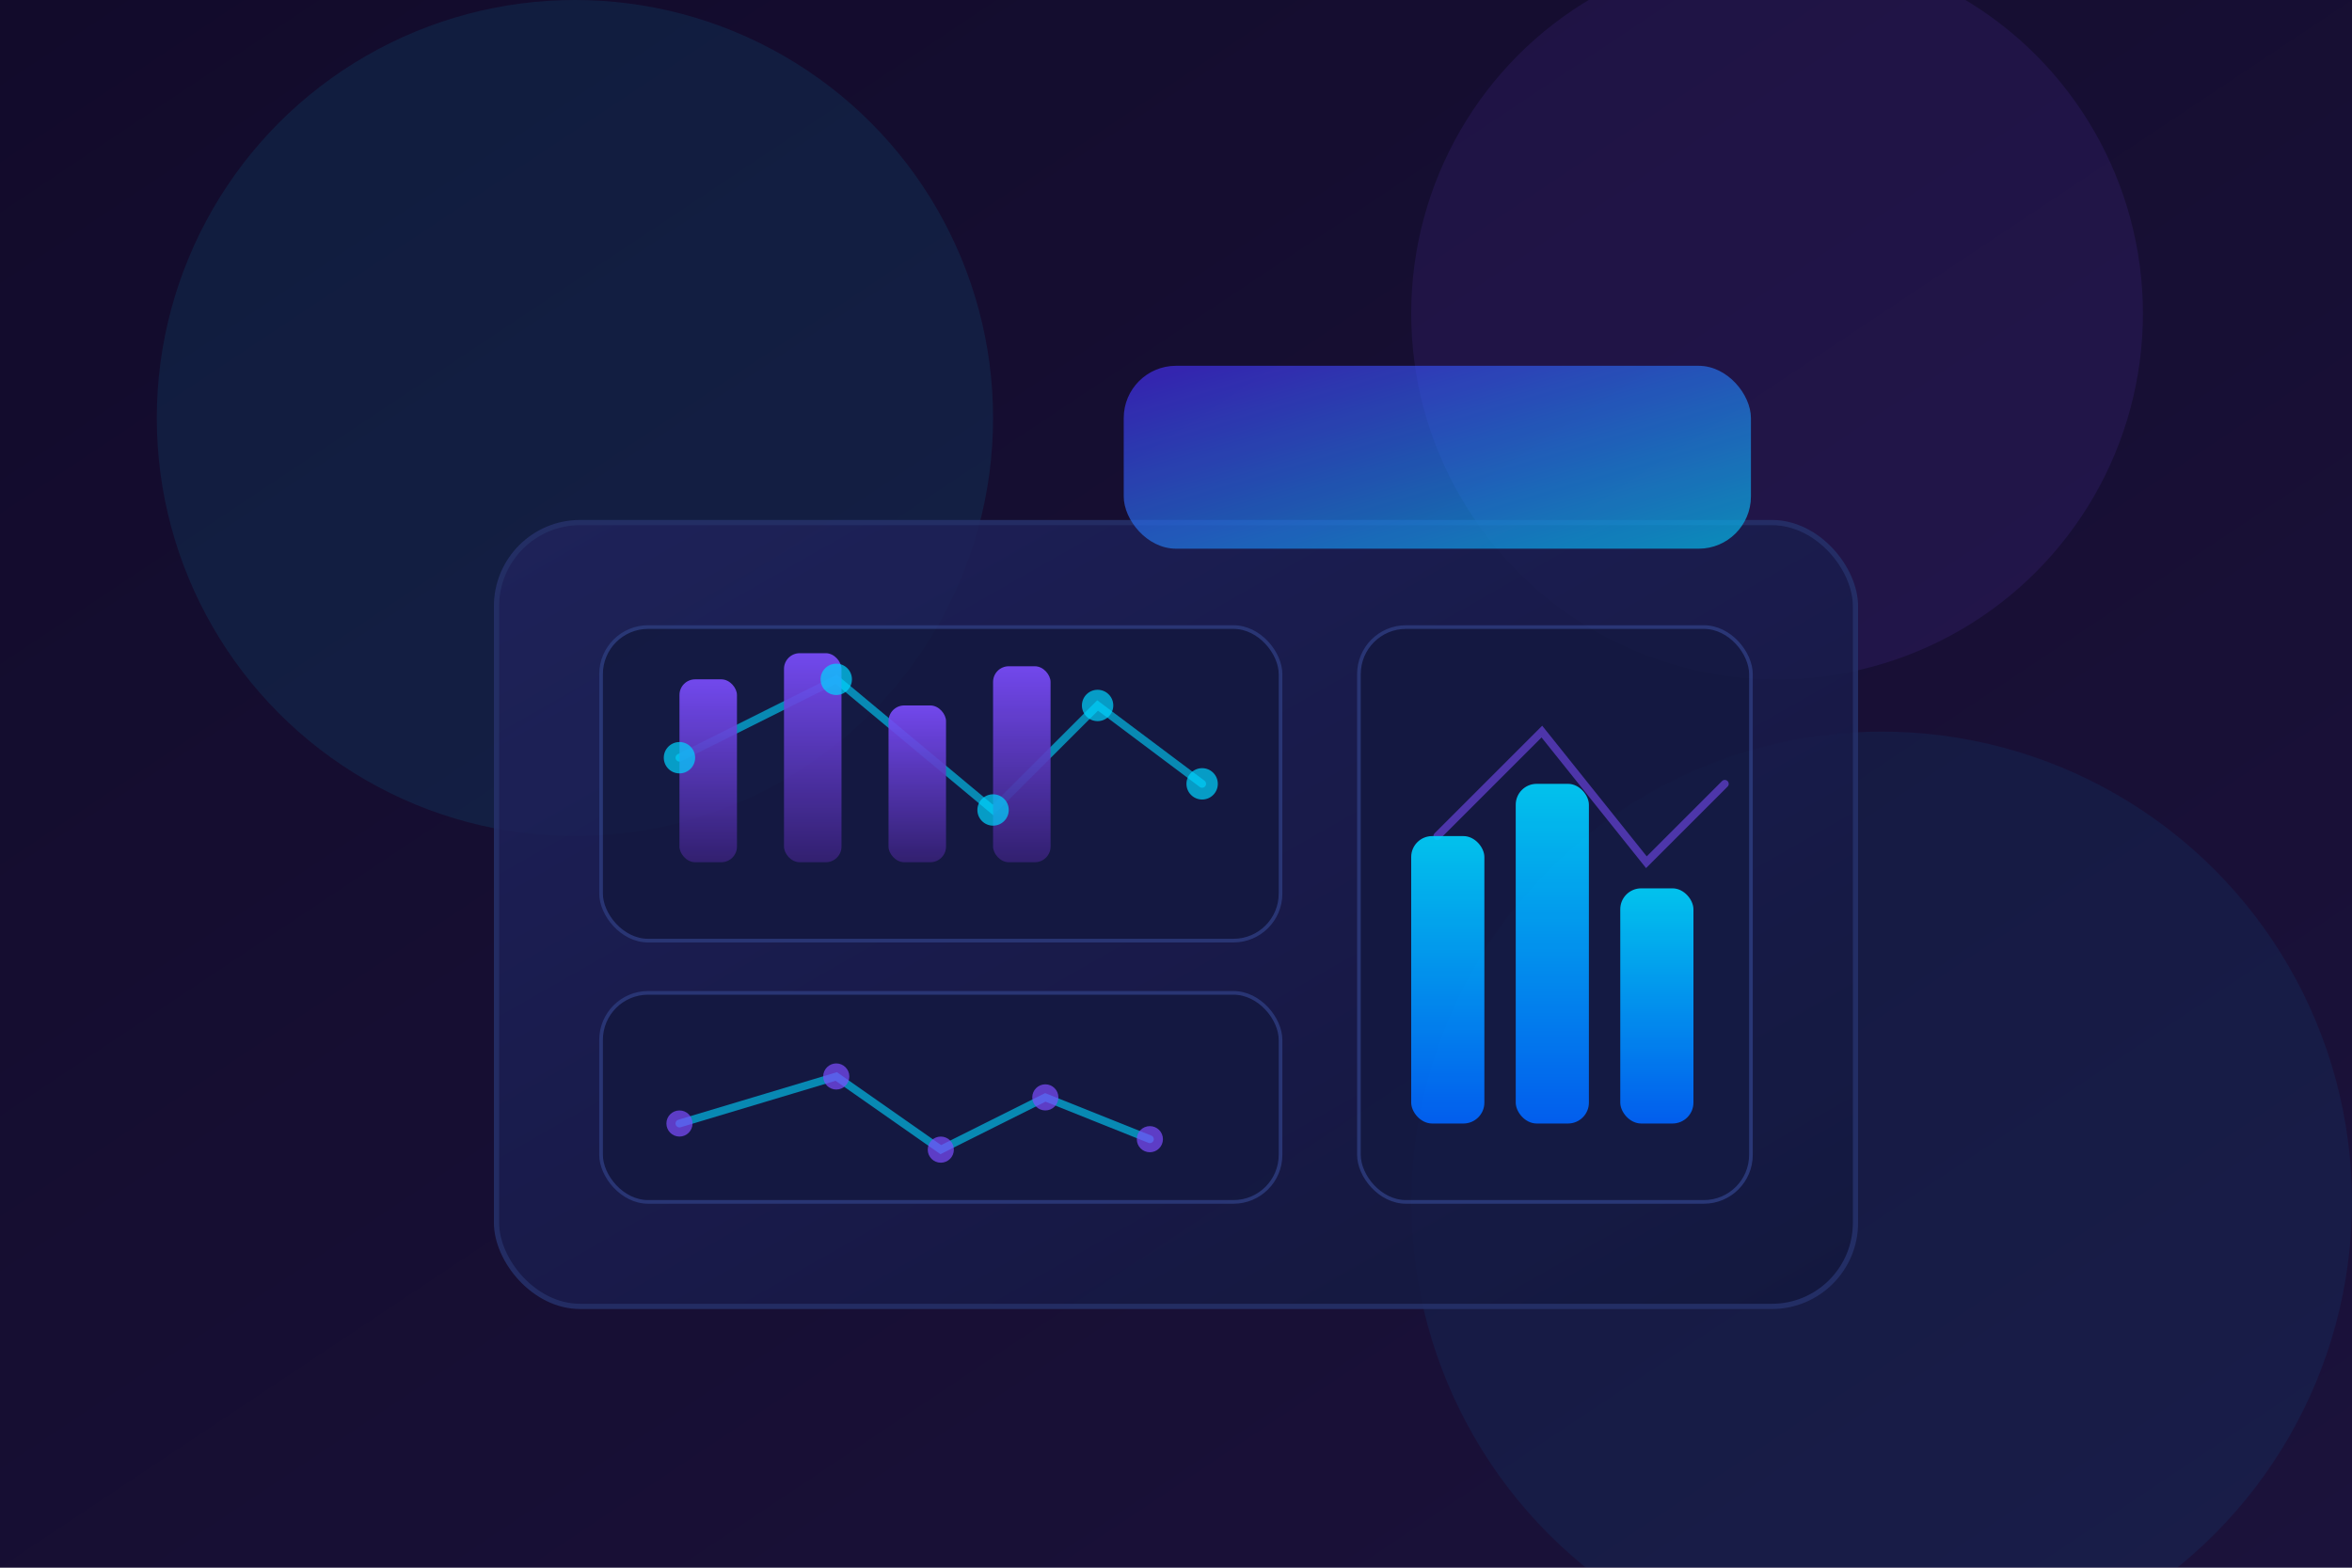<svg xmlns="http://www.w3.org/2000/svg" viewBox="0 0 900 600" role="img" aria-labelledby="title desc">
  <title id="title">Cost analytics illustration</title>
  <desc id="desc">Stylised stacked cards and charts with gradient background to represent expense transparency.</desc>
  <defs>
    <linearGradient id="bgCost" x1="0" y1="0" x2="1" y2="1">
      <stop offset="0" stop-color="#120b2b" />
      <stop offset="1" stop-color="#1b123b" />
    </linearGradient>
    <linearGradient id="cardA" x1="0" y1="0" x2="1" y2="1">
      <stop offset="0" stop-color="#4c2bff" stop-opacity="0.85" />
      <stop offset="1" stop-color="#00d4ff" stop-opacity="0.85" />
    </linearGradient>
    <linearGradient id="cardB" x1="0" y1="0" x2="1" y2="1">
      <stop offset="0" stop-color="#1f225c" />
      <stop offset="1" stop-color="#13173d" />
    </linearGradient>
    <linearGradient id="barA" x1="0" y1="0" x2="0" y2="1">
      <stop offset="0" stop-color="#00d4ff" />
      <stop offset="1" stop-color="#0064ff" />
    </linearGradient>
    <linearGradient id="barB" x1="0" y1="0" x2="0" y2="1">
      <stop offset="0" stop-color="#7c4dff" />
      <stop offset="1" stop-color="#352175" />
    </linearGradient>
  </defs>

  <rect width="900" height="600" fill="url(#bgCost)" />

  <g opacity="0.35">
    <circle cx="220" cy="160" r="160" fill="#00d4ff" fill-opacity="0.25" />
    <circle cx="680" cy="120" r="140" fill="#7c4dff" fill-opacity="0.28" />
    <circle cx="720" cy="460" r="180" fill="#00a6ff" fill-opacity="0.2" />
  </g>

  <g opacity="0.9">
    <rect x="190" y="200" width="520" height="300" rx="32" fill="url(#cardB)" stroke="#253068" stroke-width="2" />
    <rect x="230" y="240" width="260" height="120" rx="18" fill="#141942" stroke="#2b3a7b" stroke-width="1.4" />
    <rect x="230" y="380" width="260" height="80" rx="18" fill="#141942" stroke="#2b3a7b" stroke-width="1.4" />
    <rect x="520" y="240" width="150" height="220" rx="18" fill="#141942" stroke="#2b3a7b" stroke-width="1.4" />
    <rect x="430" y="140" width="240" height="70" rx="20" fill="url(#cardA)" opacity="0.8" />
  </g>

  <g fill="none" stroke="#00d4ff" stroke-width="3" stroke-linecap="round" opacity="0.6">
    <path d="M260 290 L320 260 L380 310 L420 270 L460 300" />
    <path d="M260 430 L320 412 L360 440 L400 420 L440 436" />
  </g>

  <g fill="none" stroke="#7c4dff" stroke-width="3" stroke-linecap="round" opacity="0.55">
    <path d="M550 320 L590 280 L630 330 L660 300" />
  </g>

  <g fill="url(#barA)" opacity="0.9">
    <rect x="540" y="320" width="28" height="110" rx="8" />
    <rect x="580" y="300" width="28" height="130" rx="8" />
    <rect x="620" y="340" width="28" height="90" rx="8" />
  </g>

  <g fill="url(#barB)" opacity="0.9">
    <rect x="260" y="260" width="22" height="70" rx="6" />
    <rect x="300" y="250" width="22" height="80" rx="6" />
    <rect x="340" y="270" width="22" height="60" rx="6" />
    <rect x="380" y="255" width="22" height="75" rx="6" />
  </g>

  <g fill="#00d4ff" opacity="0.7">
    <circle cx="260" cy="290" r="6" />
    <circle cx="320" cy="260" r="6" />
    <circle cx="380" cy="310" r="6" />
    <circle cx="420" cy="270" r="6" />
    <circle cx="460" cy="300" r="6" />
  </g>

  <g fill="#7c4dff" opacity="0.7">
    <circle cx="260" cy="430" r="5" />
    <circle cx="320" cy="412" r="5" />
    <circle cx="360" cy="440" r="5" />
    <circle cx="400" cy="420" r="5" />
    <circle cx="440" cy="436" r="5" />
  </g>
</svg>
